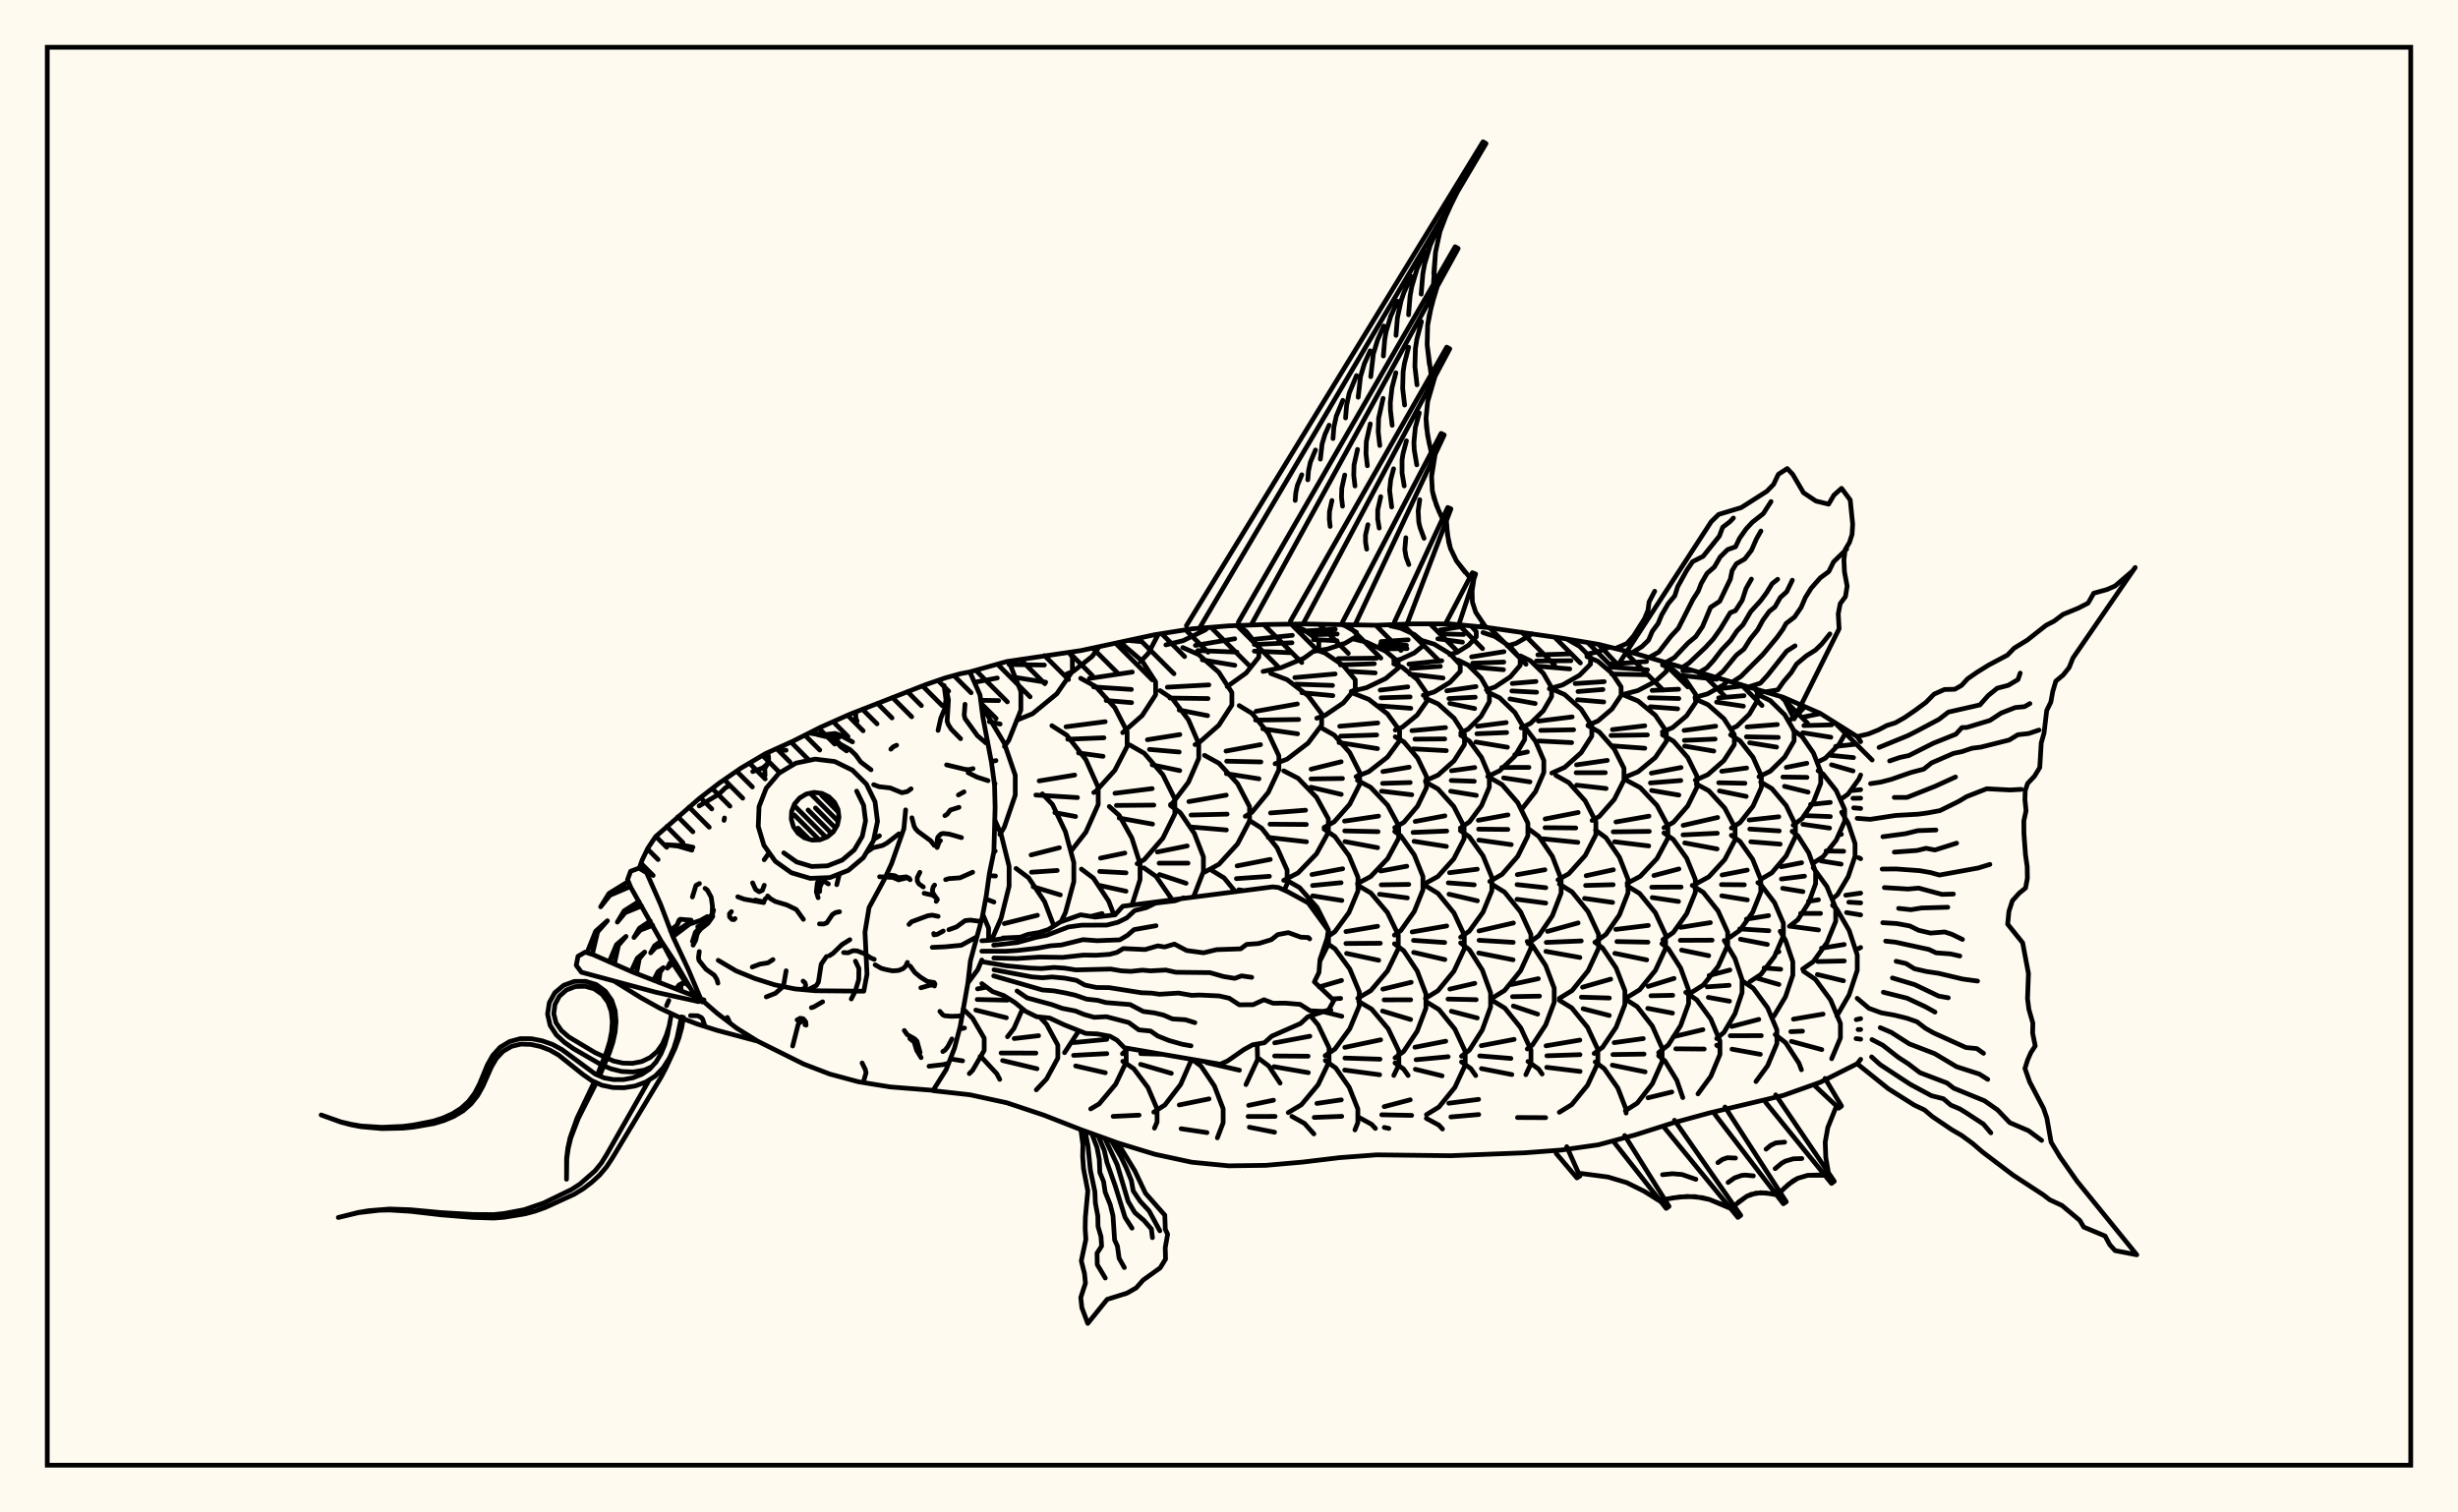 <svg xmlns="http://www.w3.org/2000/svg" width="520" height="320"><rect x="0" y="0" width="520" height="320" fill="floralwhite"/><rect x="10" y="10" width="500" height="300" stroke="black" stroke-width="1" fill="none"/><path stroke="black" stroke-width="1" fill="none" stroke-linecap="round" stroke-linejoin="round" d="
M 205.18 142.16 213.02 139.96 228.66 137.65 244.3 134.29 252.12 133.05 259.94 132.42 267.76 132.13 275.58 132.02 291.23 132.29 299.05 131.99 306.87 132.01 314.69 132.77 330.33 135.01 338.15 136.32 345.97 138.27 377.25 147.52 385.07 150.93 392.89 155.84 393.63 156.92 
M 393.63 224.12 392.89 225.06 385.07 228.99 377.25 231.77 361.61 235.48 353.79 237.62 345.97 240.11 338.15 242.21 330.33 243.32 322.51 243.91 306.87 244.52 291.23 244.34 283.4 244.93 275.58 245.87 267.76 246.56 259.94 246.66 252.12 245.9 244.3 244.21 236.48 241.82 228.66 239 220.84 235.94 213.02 233.33 205.2 231.63 197.41 230.76 
M 204.76 207.97 206.84 205.18 207.71 203.12 
M 209.14 198.95 209.14 196.36 207.91 193.45 
M 207.57 218.55 205.76 215.44 203.74 213.46 
M 202.99 217.73 204.04 217.5 
M 209.76 198.91 211.79 194.27 213.48 187.49 213.48 183.3 211.79 176.52 210.48 173.52 
M 210.26 180.16 210.54 180.07 
M 209.25 185.27 210.6 185.34 
M 208.52 190.18 210.27 190.85 
M 213.14 219.35 214.51 217.58 216.33 213.45 
M 206.8 209.22 208.71 208.85 
M 206.73 211.47 213.1 211.61 
M 206.44 213.71 212.9 215.33 
M 211.53 176.56 212.45 175.03 214.78 168.23 214.78 164.02 212.45 157.23 208.84 151.22 207.75 150.32 
M 209.71 161.12 210.7 160.92 
M 210.36 165.82 210.5 165.8 
M 222.96 195.93 220.99 190.77 217.6 185.71 214.95 183.74 
M 212.46 195.41 219.47 193.65 
M 212.15 198.46 215.85 198.29 
M 223.79 222.28 223.79 221.13 221.4 216.71 219.95 215.17 
M 214.56 219.73 219.72 219.13 
M 212.49 157.93 213.41 156.64 215.97 150.24 215.97 146.29 213.41 139.9 
M 206.14 144.36 210.98 143.45 
M 207.47 148.16 211.26 148.23 
M 209.29 152.68 211.58 153.2 
M 224.48 195 225.4 193.07 227.17 186.54 227.17 182.5 225.4 175.98 222.66 170.21 220.52 167.96 
M 218.13 180.89 224.12 179.36 
M 218.22 184.54 223.66 184.17 
M 218.57 187.61 224.32 189.34 
M 225.21 222.72 228.25 218.06 
M 215.06 152.4 218.44 151.01 223.57 146.79 226.87 142.02 226.87 139.07 226.14 138 
M 213.48 140.59 220.94 140.71 
M 215.06 143.37 221.22 144.34 
M 226.54 180.13 229.72 176.06 232.33 170.2 232.33 166.58 229.72 160.72 225.69 155.56 222.53 153.54 
M 219.84 165.22 227.36 163.98 
M 219.14 168.21 227.94 168.75 
M 223.16 171.94 227.54 172.75 
M 235.66 193.58 234.54 190.64 231.31 185.78 228.78 183.88 
M 230.76 193.89 233.15 193.29 
M 237.55 226.19 238.26 224.71 238.23 221.75 
M 227.17 220.58 234.14 219.9 
M 227.12 223.29 234.16 222.92 
M 225.69 142.58 227.04 142.05 231.06 138.87 232.54 136.82 
M 231.39 167.68 231.79 167.46 235.84 162.99 238.45 157.92 238.45 154.79 235.84 149.72 231.79 145.25 228.62 143.51 
M 225.52 153.77 233.81 152.69 
M 225.89 156.41 233.54 156.1 
M 228.17 159.31 233.36 160.02 
M 239.46 191.49 241.18 186.1 241.18 182.74 239.45 177.31 236.77 172.51 234.68 170.64 
M 232.81 181.56 237.97 180.48 
M 232.65 184.37 238.21 184.67 
M 232.72 187.36 238.21 188.56 
M 237.46 222.95 238.71 221.83 
M 240.41 226.84 239.86 226.11 237.53 224.55 
M 237.51 155.01 241.63 151.39 244.48 146.99 244.48 144.27 241.63 139.86 236.96 135.87 
M 230.47 143.54 239.54 142.19 
M 231.37 145.34 239.34 145.87 
M 234.01 148.21 239.39 148.66 
M 240.56 182.74 242.09 181.86 246.01 177.34 248.54 172.21 248.54 169.04 246.01 163.92 242.09 159.39 239.02 157.62 
M 235.87 167.84 243.75 166.85 
M 236.18 170.41 244.1 170.34 
M 236.77 173.08 243.83 174.36 
M 248.01 190.39 244.56 185.41 242 183.62 
M 250.12 228.65 251.93 224.52 251.93 224.09 
M 241.33 222.92 245.92 223.06 
M 241.3 225.19 247.8 227.09 
M 241.28 139.97 242.94 138.22 245.06 134.17 
M 238.69 135.5 241.14 135.73 
M 247.63 170.22 248.05 169.94 251.42 165.5 253.6 160.46 253.6 157.34 251.42 152.3 248.05 147.86 245.42 146.12 
M 242.74 156.51 249.6 155.42 
M 243.17 158.56 249.46 159.11 
M 243.75 161.83 249.58 163.04 
M 252.34 189.83 252.67 189.34 254.59 184.37 254.59 181.3 252.67 176.33 249.69 171.94 247.63 170.43 
M 244.84 180.26 251.16 178.98 
M 245.22 182.63 251.33 182.62 
M 245.3 185.03 250.92 186.88 
M 256.59 229.29 254.08 225.56 252.16 224.13 
M 246.65 136.44 250.29 135.55 254.96 133.29 255.56 132.77 
M 252.82 157.54 253.57 157.21 257.85 153.44 260.61 149.17 260.61 146.52 257.85 142.25 253.57 138.48 250.22 137.01 
M 246.96 145.39 255.74 144.91 
M 247.5 147.69 255.56 147.8 
M 249.47 150.23 255.47 151.41 
M 254.82 184.53 257.88 182.85 261.81 178.55 264.35 173.68 264.35 170.66 261.81 165.79 257.88 161.49 254.82 159.81 
M 251.51 169.6 259.42 168.23 
M 251.98 172.44 259.6 172.25 
M 252.14 174.99 259.44 175.6 
M 261.35 188.66 258.96 185.74 256.25 184.09 
M 263.59 229.47 266.05 224.17 265.96 220.89 
M 255.29 224.84 262.21 226.43 
M 259.62 145.26 263.63 142.39 266.31 139.03 266.31 136.94 263.63 133.58 261.91 132.35 
M 252.89 136.55 261.21 135.15 
M 253.39 137.64 261.68 137.97 
M 254.35 139.61 261.23 140.76 
M 263.44 172.71 264.86 171.85 268.32 167.64 270.55 162.87 270.55 159.91 268.32 155.14 264.86 150.93 262.16 149.29 
M 259.37 158.91 266.67 157.55 
M 259.51 161.05 266.75 161.21 
M 259.45 163.69 266.34 164.78 
M 271.7 188.34 272.29 187.01 272.29 184.09 270.18 179.38 266.89 175.21 264.33 173.59 
M 261.72 183.2 268.73 181.83 
M 261.56 185.9 268.55 185.41 
M 262.07 188.26 263.14 188.43 
M 270.81 229.16 268.4 225.53 266.18 223.86 
M 267.21 142.06 271 141.27 275.87 139.25 279 136.97 279 135.55 275.87 133.27 272.95 132.05 
M 265.35 135.26 273.4 134.42 
M 265.35 136.36 273.32 135.99 
M 265.35 137.77 272.97 138.09 
M 269.75 161.59 272.29 160.62 276.73 157.23 279.6 153.4 279.6 151.02 276.73 147.19 272.29 143.8 268.83 142.48 
M 265.72 150.49 274.46 148.94 
M 265.62 152.36 274.73 152.23 
M 267.16 154.2 274.51 155.26 
M 271.57 186.26 274.61 184.69 278.51 180.65 281.02 176.09 281.02 173.26 278.51 168.69 274.61 164.66 271.57 163.09 
M 268.79 172 276.2 171.42 
M 268.68 174.38 276.36 174.44 
M 268.3 177.18 276.39 178.1 
M 279.21 203.4 281.05 199.75 281.05 196.79 278.64 192.01 274.91 187.78 271.99 186.13 
M 279.37 228.41 281.16 224.67 281.16 221.68 278.86 216.86 277.26 214.95 
M 269.67 220.64 277.11 219.24 
M 269.66 223.42 276.73 223.47 
M 269.5 225.68 276.78 226.95 
M 277.9 137.82 280.82 137.33 284.57 136.09 286.98 134.68 286.98 133.8 284.57 132.4 283.95 132.19 
M 275.95 133.51 282.48 133.14 
M 277.85 134.29 282.89 134.14 
M 277.88 135.32 282.85 135.57 
M 278.57 151.96 280.28 151.38 284.19 148.72 286.71 145.7 286.71 143.83 284.19 140.81 280.28 138.15 278.8 137.64 
M 273.92 143.36 282.45 142.59 
M 274.15 144.75 281.9 145.02 
M 275.42 146.56 281.97 147.18 
M 280.12 175.07 282.26 173.87 285.53 170.17 287.64 165.99 287.64 163.4 285.53 159.22 282.26 155.53 279.71 154.09 
M 277.37 162.74 283.73 161.17 
M 277.35 164.8 284.01 164.71 
M 277.33 166.56 283.75 168.07 
M 280.81 198.22 282.4 197.13 285.38 193.07 287.29 188.48 287.29 185.63 285.38 181.04 282.4 176.98 280.12 175.42 
M 277.55 185.03 284.05 183.81 
M 277.68 187.35 283.71 186.76 
M 277.7 189.54 283.88 190.52 
M 280.34 223.36 282.43 221.93 285.55 217.66 287.56 212.83 287.56 209.84 285.55 205.01 282.43 200.75 280.47 199.4 
M 279.09 208.81 283.81 207.44 
M 281.83 211.35 283.62 211.24 
M 279.99 214.06 283.87 215.02 
M 283.99 227.98 282.59 225.97 280.37 224.38 
M 285.86 146.27 289.06 145.51 293.15 143.56 295.79 141.36 295.79 140 293.15 137.79 289.06 135.85 286.12 135.15 
M 283.1 139.34 291.26 139.25 
M 283.57 140.68 290.74 140.42 
M 285.62 142.05 290.92 142.37 
M 286.89 164.31 289.57 163.27 293.53 160.18 296.09 156.69 296.09 154.53 293.53 151.04 289.57 147.96 286.47 146.75 
M 283.42 153.66 291.47 152.96 
M 283.63 155.75 291.24 155.5 
M 283.28 157.11 291.41 158.39 
M 287.17 186.94 289.97 185.46 293.57 181.66 295.89 177.35 295.89 174.69 293.57 170.38 289.97 166.58 287.17 165.09 
M 284.44 173.73 291.63 172.67 
M 284.48 175.8 291.53 175.96 
M 284.53 178.06 291.44 179.35 
M 287.24 211.22 290 209.59 293.53 205.43 295.81 200.72 295.81 197.8 293.53 193.09 290 188.93 287.24 187.31 
M 284.74 197.1 291.43 195.98 
M 284.73 199.62 292 199.57 
M 284.87 201.72 291.67 203.17 
M 294.86 227.54 295.93 225.3 295.93 222.38 293.68 217.67 290.18 213.51 287.45 211.89 
M 284.5 221.6 292.08 220 
M 284.52 223.86 291.94 224.1 
M 284.47 226.4 291.87 227.39 
M 294.85 139.82 296.33 139.47 299.19 138.15 301.03 136.65 301.03 135.73 299.19 134.23 296.33 132.91 294.1 132.39 
M 292.17 135.75 297.9 135.37 
M 292.01 136.31 297.54 136.53 
M 292.01 137.29 297.66 137.23 
M 295.17 154.46 296.67 153.85 299.8 151.3 301.82 148.41 301.82 146.63 299.8 143.74 296.67 141.19 294.85 140.45 
M 291.99 146.01 297.82 145.32 
M 292.19 147.64 298.31 147.45 
M 291.75 149.34 298.46 149.86 
M 295.06 175.11 297 173.97 299.9 170.54 301.77 166.67 301.77 164.27 299.9 160.39 297 156.96 295.17 155.89 
M 292.55 163.25 298.12 162.32 
M 292.49 165.74 298.33 165.57 
M 292.27 167.39 298.67 168.15 
M 295 197.85 296.36 196.87 299.2 192.84 301.03 188.27 301.03 185.45 299.2 180.88 296.36 176.85 295.06 175.92 
M 292.09 184.29 297.61 183.27 
M 292.21 187.21 298.03 187.12 
M 291.85 189.2 297.73 189.98 
M 295.12 223.82 296.96 222.45 299.82 218.16 301.66 213.3 301.66 210.3 299.82 205.44 296.96 201.15 295 199.68 
M 292.55 209.28 298.54 207.83 
M 292.82 211.55 298.43 211.53 
M 292.48 213.91 298.42 215.7 
M 297.9 227.55 296.93 226.17 295.12 224.9 
M 301.1 147.1 303.41 146.4 306.76 144.36 308.92 142.06 308.92 140.63 306.76 138.33 303.41 136.29 300.79 135.5 
M 298.06 140.51 305.02 139.8 
M 298.57 141.42 304.71 140.98 
M 298.26 142.64 305.28 143.45 
M 301.57 165.18 304.23 163.99 307.62 160.96 309.81 157.52 309.81 155.39 307.62 151.96 304.23 148.92 301.57 147.74 
M 298.7 154.59 305.81 153.94 
M 299.34 156.39 305.64 156.34 
M 298.98 158.44 305.97 158.82 
M 301.58 186.89 304.2 185.44 307.56 181.71 309.73 177.48 309.73 174.87 307.56 170.64 304.2 166.92 301.58 165.46 
M 299.39 173.8 305.67 172.61 
M 298.94 176.12 306.06 175.83 
M 299.15 178 305.99 179.08 
M 301.55 211.24 304.2 209.62 307.59 205.47 309.78 200.77 309.78 197.86 307.59 193.15 304.2 189 301.55 187.38 
M 298.75 197.18 306.06 195.91 
M 299.03 198.96 305.63 199.41 
M 299.06 201.5 305.67 203.02 
M 308.92 227.61 309.97 225.36 309.97 222.44 307.79 217.74 304.41 213.59 301.77 211.97 
M 299.33 221.57 305.86 220.29 
M 299.58 224.21 306.36 223.58 
M 299.42 226.23 305.08 227.62 
M 306.7 138.5 308.28 138.01 310.73 136.47 312.31 134.72 312.31 133.64 311.23 132.44 
M 304.68 133.29 309.34 132.55 
M 304.86 134.11 309.64 134.24 
M 304.18 135.15 309.39 135.87 
M 309.03 155.05 310.6 154.26 313.33 151.54 315.09 148.45 315.09 146.54 313.33 143.45 310.6 140.72 308.46 139.66 
M 306.07 146.16 312.25 145.26 
M 306.52 147.8 312.09 147.51 
M 306.71 148.82 311.97 149.91 
M 308.95 175.18 310.87 173.89 313.42 170.45 315.07 166.55 315.07 164.14 313.42 160.25 310.87 156.81 309.03 155.57 
M 307.07 163.07 311.99 162.39 
M 307.01 165.13 311.89 165.3 
M 306.9 167.4 312.32 168.28 
M 309 198.29 310.84 197.01 313.74 192.99 315.61 188.44 315.61 185.62 313.74 181.07 310.84 177.04 308.95 175.73 
M 306.66 184.64 312.52 183.9 
M 306.4 186.79 311.88 187.21 
M 306.54 189.19 312.55 190.59 
M 309.19 223.48 310.87 222.16 313.59 217.89 315.34 213.05 315.34 210.06 313.59 205.23 310.87 200.96 309 199.49 
M 306.73 209.27 312 208.05 
M 306.33 211.38 312.29 211.51 
M 307.04 213.96 312.52 215.38 
M 312.19 227.56 311.14 226.07 309.19 224.68 
M 314.46 145.96 316.26 145.36 319.51 143.21 321.6 140.77 321.6 139.26 319.51 136.83 316.26 134.67 313.73 133.83 
M 311.32 138.98 318.17 137.88 
M 311.55 140.32 318.13 140.08 
M 311.61 141.13 318.07 141.69 
M 314.74 164.29 317.26 163.07 320.48 159.97 322.56 156.45 322.56 154.27 320.48 150.75 317.26 147.64 314.74 146.43 
M 312.56 153.66 318.64 152.88 
M 312.44 155.25 318.74 154.99 
M 312.24 156.99 318.9 158.1 
M 315.17 186.49 317.77 184.99 321.09 181.17 323.23 176.84 323.23 174.16 321.09 169.83 317.77 166.01 315.17 164.52 
M 312.75 173.55 319.01 172.41 
M 312.81 175.43 318.99 175.49 
M 312.85 177.74 319.71 178.7 
M 315.65 211.2 318.3 209.56 321.69 205.37 323.87 200.62 323.87 197.69 321.69 192.94 318.3 188.75 315.65 187.11 
M 312.89 196.96 320.17 195.28 
M 312.91 198.94 320.13 199.38 
M 312.82 201.63 320.1 203.07 
M 322.8 227.38 323.88 225.05 323.88 222.14 321.71 217.45 318.36 213.3 315.73 211.68 
M 313.38 221.24 320.32 219.91 
M 313.04 223.4 319.64 223.94 
M 313.41 226.09 319.84 227.35 
M 318.89 136.65 320.7 136.13 323.62 134.45 324.01 134.06 
M 321.81 154.01 323.78 153.05 326.5 150.38 328.25 147.36 328.25 145.49 326.5 142.47 323.78 139.81 321.66 138.77 
M 319.92 144.61 324.94 144.18 
M 319.84 146.19 325.07 146.46 
M 319.44 147.87 324.78 148.85 
M 321.94 171.2 324.84 167.5 326.6 163.42 326.6 160.9 324.84 156.82 322.54 153.8 
M 320.45 159.67 323.13 159.09 
M 317.71 162.38 323.45 162.36 
M 318.1 164.58 323.67 165.43 
M 323.28 199.63 325.53 197.98 328.41 193.75 330.26 188.95 330.26 185.98 328.41 181.19 325.53 176.96 323.28 175.3 
M 320.99 185.05 326.83 184.02 
M 320.94 187.16 327.02 187.82 
M 320.92 190.27 327.01 191.07 
M 323.1 221.94 324.2 221.1 326.99 216.86 328.8 212.06 328.8 209.08 326.99 204.28 324.2 200.03 323.09 199.19 
M 319.74 208.3 325.44 207.07 
M 319.98 210.87 325.68 210.76 
M 320.16 212.85 325.29 214.57 
M 326.24 227.24 325.47 226.15 323.25 224.58 
M 327.77 145.72 330.58 144.91 334.17 142.86 336.48 140.52 336.48 139.08 334.17 136.75 331.48 135.21 
M 325.34 138.55 332.38 138.34 
M 325.04 139.85 332.34 139.79 
M 325.31 140.95 332.09 141.53 
M 328.3 163.56 331.02 162.35 334.5 159.25 336.75 155.74 336.75 153.57 334.5 150.06 331.02 146.96 328.3 145.75 
M 325.45 152.57 332.6 151.68 
M 325.95 154.53 332.91 154.4 
M 325.52 156.77 332.49 157.12 
M 329.6 186.15 331.88 184.87 335.37 180.99 337.62 176.59 337.62 173.86 335.37 169.46 331.88 165.58 329.16 164.06 
M 326.88 173.27 333.87 171.9 
M 326.86 175.12 333.36 175.18 
M 326.41 177.47 333.8 178.22 
M 329.9 211.23 332.57 209.59 335.98 205.38 338.19 200.62 338.19 197.67 335.98 192.9 332.57 188.7 329.9 187.05 
M 327.39 197.06 333.86 195.27 
M 327.12 199.39 334.52 199.08 
M 327.04 201.29 334.23 202.58 
M 337.34 226.41 338.03 224.93 338.03 222.04 335.86 217.37 332.5 213.24 329.88 211.63 
M 327.07 221.27 334.22 220.06 
M 327.25 223.38 334.25 223.14 
M 327.21 225.82 334.28 226.69 
M 335.65 138.4 337.91 137.95 340.49 136.91 
M 332.6 135.62 334 135.63 
M 335.94 153.44 338.05 152.54 341.03 150 342.95 147.12 342.95 145.33 341.03 142.45 338.05 139.91 335.72 138.92 
M 333.24 144.63 339.38 144.22 
M 333.83 146.31 339.11 145.88 
M 333.74 148.05 339.28 148.52 
M 336.81 173.59 338.34 172.73 341.51 169.13 343.56 165.06 343.56 162.55 341.51 158.48 338.34 154.88 335.94 153.53 
M 333.52 161.82 340.03 160.88 
M 333.44 163.49 339.6 163.48 
M 333.54 166.12 339.78 166.83 
M 337.54 199.3 339.75 197.69 342.59 193.58 344.41 188.91 344.41 186.02 342.59 181.36 339.75 177.24 337.54 175.63 
M 335.56 185.28 341.31 184.02 
M 335.44 187.34 341.27 187.18 
M 335.21 190.08 341.15 190.93 
M 337.25 222.89 339.02 221.59 341.89 217.35 343.75 212.55 343.75 209.59 341.89 204.79 339.02 200.55 337.4 199.36 
M 334.79 208.87 340.75 207.16 
M 334.55 210.98 340.46 211.16 
M 334.91 213.42 340.45 214.85 
M 339.38 226.09 337.47 224.68 
M 343.58 146.87 346.47 146.12 350.17 144.2 352.55 142.03 352.55 140.69 351.84 140.04 
M 340.78 140.5 348.34 139.96 
M 340.7 141.14 348.53 141.72 
M 340.96 142.61 348.42 142.76 
M 343.7 164.47 346.54 163.29 350.18 160.28 352.52 156.86 352.52 154.74 350.18 151.32 346.54 148.31 343.7 147.13 
M 341.11 154.37 347.96 153.56 
M 340.82 155.61 348.51 155.49 
M 341.01 157.8 347.96 158.31 
M 344.22 186.89 346.99 185.42 350.55 181.64 352.84 177.35 352.84 174.7 350.55 170.42 346.99 166.64 344.22 165.16 
M 341.86 173.91 348.84 172.68 
M 341.29 176 348.91 175.9 
M 341.58 178.1 348.8 178.98 
M 344.24 211.02 346.86 209.42 350.21 205.31 352.36 200.66 352.36 197.78 350.21 193.13 346.86 189.03 344.24 187.43 
M 341.83 196.64 348.71 195.8 
M 342.06 199.21 348.63 199.34 
M 341.62 201.7 348.37 203.09 
M 351.63 223.56 351.63 221.75 349.56 217.1 346.36 212.99 343.85 211.39 
M 341.48 220.6 347.64 219.74 
M 341.22 223.12 347.8 223.02 
M 341.09 225.36 342.11 225.57 
M 351.79 140.55 352.8 140.33 
M 351.68 154.86 353.84 153.95 356.8 151.46 358.71 148.65 358.71 146.91 356.8 144.1 353.84 141.61 351.7 140.71 
M 349.52 146.08 355.12 145.82 
M 348.95 147.63 355.16 147.79 
M 349.12 149.53 354.92 149.97 
M 352.02 175.13 354.04 173.96 357.05 170.51 358.98 166.6 358.98 164.18 357.05 160.27 354.04 156.82 351.7 155.47 
M 349.35 163.58 355.63 162.39 
M 349.15 165.65 355.58 165.14 
M 349.4 167.24 355.17 168.22 
M 351.78 198.83 353.99 197.29 356.82 193.33 358.65 188.84 358.65 186.06 356.82 181.58 353.99 177.61 352.02 176.23 
M 349.89 185.24 355.18 183.85 
M 349.43 187.71 355.64 187.68 
M 349.54 189.9 355.1 190.73 
M 350.89 222.71 352.92 221.11 355.54 217 357.23 212.35 357.23 209.47 355.54 204.81 352.92 200.7 351.59 199.66 
M 348.69 208.7 354.15 207.01 
M 349.27 210.68 353.87 210.58 
M 348.59 213.35 353.82 214.35 
M 351.24 223.65 350.89 223.36 
M 358.58 147.55 361.23 146.81 364.64 144.91 365.51 144.06 
M 356.01 141.93 357.92 141.88 
M 355.78 142.93 363.18 143.72 
M 358.65 165.07 361.3 163.9 364.7 160.91 366.9 157.53 366.9 155.44 364.7 152.06 361.3 149.07 358.65 147.9 
M 356.28 154.54 362.96 153.64 
M 356.34 156.65 362.84 156.37 
M 356.4 157.86 362.56 158.91 
M 358.86 186.96 361.5 185.53 364.88 181.86 367.06 177.7 367.06 175.13 364.88 170.97 361.5 167.3 358.86 165.87 
M 356.08 174.63 363.37 172.96 
M 356.05 176.64 363.3 176.29 
M 356.41 178.34 363.26 179.62 
M 357.89 209.95 360.34 208.41 363.48 204.46 365.5 199.99 365.5 197.22 363.48 192.75 360.34 188.8 358 187.33 
M 355.55 196.21 361.83 195.21 
M 355.48 198.95 362.2 198.92 
M 355.75 201.02 361.49 202.2 
M 363.86 221.27 363.86 220.24 361.93 215.61 358.94 211.53 356.63 209.96 
M 354 219.35 360.26 217.85 
M 354.52 221.9 359.79 221.95 
M 366.11 154.29 367.44 153.65 370.07 151.12 371.76 148.26 371.76 146.49 371.3 145.7 
M 363.36 145.77 368.75 145.11 
M 363.59 147.65 368.95 147.19 
M 363.15 148.55 368.82 149.41 
M 366.28 175.2 368.11 174.04 370.86 170.56 372.63 166.61 372.63 164.17 370.86 160.22 368.11 156.74 366.11 155.47 
M 364.23 163.19 369.51 162.49 
M 363.6 165.61 369.15 165.72 
M 363.76 167.34 369.42 168.5 
M 366.01 198.29 368.1 196.81 370.78 193.03 372.5 188.75 372.5 186.09 370.78 181.81 368.1 178.02 366.28 176.74 
M 364.31 185.13 369.64 184.09 
M 364.18 187.16 369.02 187.2 
M 364.25 189.53 369.66 190.4 
M 363.17 219.73 364.71 218.43 367.04 214.49 368.54 210.03 368.54 207.27 367.04 202.81 364.77 198.98 
M 361.58 206.4 365.96 205.23 
M 361.15 208.79 365.8 208.47 
M 361.4 211.02 365.88 211.83 
M 363.41 221.33 363.17 221.14 
M 371.99 146.64 373.18 146.28 
M 372.12 164.34 374.51 163.17 377.57 160.16 379.55 156.75 379.55 154.64 377.57 151.23 374.51 148.23 372.12 147.05 
M 369.6 153.8 376 153.29 
M 369.46 155.89 376.2 156.02 
M 370.14 157.15 375.84 158.07 
M 372.47 186.06 374.84 184.66 377.87 181.08 379.83 177.01 379.83 174.5 377.87 170.44 374.84 166.85 372.47 165.45 
M 370.04 173.5 376.31 172.81 
M 370.17 175.41 376.4 175.8 
M 370.4 178.1 376.6 178.6 
M 370.22 207.69 372.5 206.19 375.41 202.36 377.28 198.01 377.28 195.33 375.41 190.98 372.5 187.15 371.88 186.74 
M 369.45 194.47 374.15 193.72 
M 368.04 196.54 374.21 196.92 
M 368.2 198.72 373.89 199.82 
M 375.91 219.35 375.91 217.9 373.95 213.23 370.92 209.1 368.55 207.49 
M 366.36 217.18 372.08 215.68 
M 366.05 219.14 372.61 219.12 
M 378.46 152.41 379.68 151.77 381.84 149.52 
M 379.35 174.58 381.22 173.21 383.63 169.71 385.18 165.74 385.18 163.28 383.63 159.31 381.22 155.81 379.35 154.44 
M 377.9 162.36 382.24 161.49 
M 377.18 164.4 382.27 164.47 
M 377.52 166.37 382.51 167.6 
M 378.57 195.98 380.35 194.59 382.63 191.01 384.1 186.96 384.1 184.46 382.63 180.41 380.35 176.83 379.13 175.88 
M 376.81 183.39 381.14 182.53 
M 376.87 185.98 381.75 185.37 
M 377.13 187.94 381.42 188.65 
M 375.06 215.15 375.31 214.94 377.72 210.9 379.28 206.32 379.28 203.49 377.72 198.91 376.61 197.04 
M 375.69 201.59 376.34 201.36 
M 373.21 204.8 376.71 205.07 
M 371.61 206.93 376.34 208.29 
M 376.1 219.32 375.55 218.9 
M 384.62 161.18 386.15 160.42 389.06 157.5 390.77 154.5 
M 381.6 151.69 385.14 150.97 
M 381.62 153.51 387.51 153.36 
M 381.38 155.03 387.32 155.98 
M 383.58 182.61 385.67 181.28 388.46 177.75 390.25 173.75 390.25 171.27 388.46 167.27 385.67 163.74 384.62 163.07 
M 383.03 170.2 387.2 169.77 
M 381.64 172.55 387.21 172.77 
M 381.41 174.4 387.05 175.21 
M 381.36 205.03 383.61 203.47 386.49 199.46 388.35 194.93 388.35 192.12 386.49 187.58 383.58 183.56 
M 382.59 190.7 384.7 190.37 
M 380.93 193.26 385.14 193.26 
M 378.82 195.98 384.71 196.76 
M 389.1 215.94 387.27 211.57 384.05 207.2 381.53 205.49 
M 379.41 215.63 385.68 214.56 
M 378.85 218.28 381.33 218.17 
M 389.55 169.01 390.94 168.04 393.28 164.8 393.63 163.97 
M 388.33 157.92 392.29 157.49 
M 387.3 159.81 392.12 160.29 
M 387.46 161.81 392.02 163.12 
M 387.68 190.16 388.73 189.28 390.99 185.47 392.44 181.15 392.44 178.48 390.99 174.17 389.61 171.85 
M 389.04 176.65 389.56 176.52 
M 386.32 180.05 390.04 180.11 
M 385.24 182.15 389.5 182.83 
M 388.6 214.95 391.19 210.48 392.91 205.27 392.91 202.05 391.19 196.85 388.53 192.26 387.68 191.53 
M 385.34 200.62 390.15 199.83 
M 384.57 203.44 390.16 203.32 
M 384.47 206.18 389.99 207.51 
M 391.96 167.25 393.63 167.07 
M 392 168.9 393.63 168.88 
M 392.16 170.92 393.63 171.05 
M 393.19 200.7 393.63 200.47 
M 390.48 189.41 393.63 188.96 
M 391.12 190.88 393.63 191.03 
M 390.64 193.08 393.63 193.57 
M 205.06 227.15 205.76 226.46 208.21 222.25 208.21 219.65 207.57 218.55 
M 201.05 224.03 203.64 224.45 
M 211.5 228.37 210.87 227.17 207.72 223.76 207.33 223.55 
M 219.23 230.58 221.4 228.29 223.79 223.87 223.79 222.28 
M 211.78 222.79 219.15 222.81 
M 212.1 224.38 219.38 226.12 
M 230.74 234.62 232.54 233.55 236.02 229.4 237.55 226.19 
M 227.56 225.53 233.83 226.97 
M 244.23 238.69 244.78 237.41 244.78 234.61 242.85 230.09 240.41 226.84 
M 235.49 236.2 240.97 235.94 
M 244.09 235.3 246.44 233.78 249.78 229.43 250.12 228.65 
M 238.69 135.5 238.69 135.5 
M 257.54 240.74 258.76 237.55 258.76 234.59 256.92 229.79 256.59 229.29 
M 249.48 233.78 255.78 232.5 
M 249.87 238.81 255.34 239.63 
M 264.16 233.87 269.41 232.78 
M 264.05 236.22 269.75 236.21 
M 264.31 238.49 269.64 239.55 
M 272.53 235.4 275.31 233.74 278.86 229.49 279.37 228.41 
M 277.96 239.91 275.97 237.69 273.3 236.2 
M 286.64 239.06 287.26 237.5 287.26 234.65 285.43 230.04 283.99 227.98 
M 278.59 233.46 283.76 232.7 
M 278.03 236.42 283.85 236.19 
M 290.97 238.75 290.17 237.88 287.52 236.43 
M 292.83 234.14 298.34 232.69 
M 292.31 235.86 298.64 235.99 
M 292.85 238.54 293.82 238.75 
M 301.77 235.84 304.41 234.22 307.79 230.06 308.92 227.61 
M 305.16 238.87 304.39 238.04 301.75 236.62 
M 311.23 132.44 311.23 132.44 
M 306.5 233.42 312.8 232.6 
M 306.94 236.32 312.83 235.81 
M 324.01 134.06 324.01 134.06 
M 321.03 236.44 326.99 236.47 
M 329.88 235.33 332.5 233.72 335.86 229.6 337.34 226.41 
M 344.01 235.5 344.01 234.73 342.27 230.22 339.38 226.09 
M 343.85 235 346.36 233.4 349.56 229.29 351.63 224.63 351.63 223.56 
M 342.11 225.57 348.03 226.78 
M 356 232.23 354.74 228.57 352.23 224.47 351.24 223.65 
M 348.64 232.27 353.68 231.04 
M 359.21 231.44 361.93 227.73 363.86 223.1 363.86 221.27 
M 359.79 221.95 360.53 221.95 
M 371.3 145.7 371.3 145.7 
M 371.48 228.83 373.95 225.47 375.91 220.8 375.91 219.35 
M 366.41 221.98 372.41 223.07 
M 381.1 226.34 380.58 224.95 377.75 220.6 376.1 219.32 
M 390.77 154.5 390.77 154.5 
M 387.5 224 389.35 219.6 389.35 216.53 389.1 215.94 
M 378.98 220.33 385.41 222.07 
M 393.63 181.69 393.19 181.46 
M 392.7 215.73 393.63 215.52 
M 393.09 217.83 393.63 217.82 
M 392.66 219.74 393.63 219.87 
M 250.99 132.37 313.74 30 314.37 30.37 253.74 132.92 
M 261.98 131.65 307.84 52.21 308.48 52.57 264.67 132.25 
M 273 131.4 306.06 73.45 306.7 73.8 275.67 132.02 
M 284.01 131.62 304.87 91.7 305.53 92.03 286.65 132.23 
M 295.01 131.58 306.27 107.37 306.95 107.66 297.66 132.04 
M 306.04 131.53 311.49 121.17 312.17 121.45 308.61 132.18 
M 313.47 132.25 314.69 132.77 
M 308.26 40.71 306.23 44.8 304.63 48.99 303.69 53.36 303.25 60.16 
M 304.06 60.61 302.83 64.68 302.03 68.79 301.92 72.94 302.75 79.24 
M 303.57 79.69 302.03 84.96 301.68 88.51 302.01 92.09 302.78 95.69 
M 303.61 96.11 302.86 100.81 303.02 103.87 303.87 106.86 305.15 109.79 
M 306 110.15 306.23 113.19 306.86 116.06 308.12 118.67 310.95 122.2 
M 311.8 122.57 311.43 125.02 311.49 127.37 312.2 129.55 314.26 132.59 
M 307.22 42.75 305.36 46.87 304.63 48.99 303.69 53.36 303.32 57.87 
M 304.33 47.99 302.57 51.88 301.37 55.91 301 57.98 300.66 62.23 
M 301.43 53.24 299.79 56.88 298.66 60.66 298.31 62.61 297.99 66.6 
M 298.54 58.48 297.01 61.89 296.41 63.64 295.63 67.24 295.33 70.96 
M 295.65 63.73 294.22 66.89 293.24 70.17 292.94 71.86 292.66 75.32 
M 292.75 68.98 291.44 71.9 290.53 74.93 289.99 79.69 
M 289.86 74.22 288.65 76.91 287.82 79.69 287.33 84.05 
M 286.97 79.47 285.44 83.16 284.88 85.75 284.66 88.42 
M 284.08 84.71 282.7 88.04 282.19 90.37 282 92.78 
M 281.18 89.96 280.3 91.92 279.69 93.95 279.33 97.14 
M 278.29 95.21 277.21 97.81 276.82 99.63 276.67 101.51 
M 275.4 100.45 274.47 102.69 274.13 104.25 274 105.87 
M 303.41 62.65 302.35 66.73 302.03 68.79 301.92 72.94 302.4 77.14 
M 300.71 68.05 299.73 71.82 299.44 73.72 299.33 77.55 299.77 81.42 
M 298 73.46 297.11 76.91 296.84 78.65 296.74 82.16 297.15 85.7 
M 295.3 78.87 294.49 82 294.13 85.17 294.15 86.76 294.52 89.98 
M 292.6 84.28 291.65 88.51 291.57 91.37 291.9 94.26 
M 289.89 89.68 289.05 93.44 288.98 95.98 289.27 98.54 
M 287.19 95.09 286.45 98.37 286.39 100.58 286.65 102.82 
M 284.48 100.5 283.86 103.3 283.8 105.19 284.02 107.1 
M 281.78 105.9 281.26 108.23 281.22 109.8 281.4 111.38 
M 302.98 81.44 302.03 84.96 301.68 88.51 301.77 90.3 302.36 93.89 
M 300.26 87.36 299.42 90.46 299.12 93.6 299.19 95.18 299.72 98.35 
M 297.54 93.27 296.82 95.97 296.61 97.32 296.61 100.06 297.07 102.81 
M 294.82 99.18 294.21 101.47 293.98 103.77 294.42 107.27 
M 292.1 105.09 291.46 107.91 291.46 109.82 291.78 111.73 
M 289.39 111.01 288.88 113.21 288.88 114.69 289.13 116.19 
M 303.28 97.68 302.86 100.81 303.02 103.87 303.37 105.37 304.48 108.33 
M 300.35 105.73 300.02 108.12 300.15 110.47 300.42 111.62 301.26 113.89 
M 297.41 113.77 297.19 116.26 297.46 117.87 298.05 119.45 
M 306.09 111.68 306.47 114.66 306.86 116.06 308.12 118.67 309.93 121.06 
M 207.71 199.05 210.25 198.88 212.84 198.49 215.47 198.43 217.51 197.68 219.84 197.29 221.79 196.66 224.35 195.05 228.62 193.55 231.71 194.04 235.89 193.56 237.53 191.74 269.25 187.64 270.46 187.77 272.43 188.67 276.75 191.02 281.01 196.86 280.75 198.56 279.25 202.99 279.03 205.75 278.06 207.75 282.18 211.68 281.09 213.67 276.67 215.13 275.14 216.55 269.02 219.24 267.5 220.62 265.01 221.05 263.13 222.08 259.7 224.47 258.15 225.16 237.87 221.68 236.29 220.07 234.83 219.25 232.17 218.76 229.71 218.65 225.12 216.82 222.06 215.39 219.3 215.11 216.97 213.97 214.71 212.11 212.36 210.64 209.99 209.8 207.71 208.11 
M 210.22 199.98 215.21 199.42 219.24 198.31 221.41 197.89 226.04 196.12 228.89 195.74 234.12 195.73 236.49 195.13 238.36 194.21 240.05 192.65 242.51 192.03 244.45 191.08 248.58 190.59 250.4 189.95 
M 207.71 201.25 212.86 201.26 215.25 201.1 219.5 200.61 222.25 200.1 224.52 199.94 229.12 198.81 232.09 199.03 236.9 198.85 238.52 197.88 239.92 196.68 244.56 195.86 
M 210.25 202.69 215.15 202.8 219.92 202.49 224.79 202.56 229.24 202.07 231.86 202.11 234.75 201.91 236.3 201.5 237.63 200.69 242.25 200.9 244.94 200.12 246.37 200.36 248.46 199.75 251.05 201.11 254.63 201.59 257.39 200.92 262.47 200.75 263.73 199.81 266.26 199.63 268.96 198.81 270.31 197.74 272.55 197.32 275.21 198.29 276.77 198.35 277.07 198.65 
M 207.71 203.46 212.83 204.33 217.88 204.82 220.38 204.92 222.97 204.69 225.23 204.84 227.59 205.21 235 205.03 237.24 205.41 239.26 205.52 241.65 205.26 243.41 205.41 246.64 205.24 248.76 205.71 255.96 205.79 258.81 206.6 261.22 207 262.65 206.47 264.81 206.78 
M 210.29 205.18 218.31 206.69 220.54 206.87 222.56 206.7 225.2 206.95 227.73 207.42 229.49 208.41 231.98 208.93 234.66 208.96 241.46 210.04 243.64 210.12 245.27 210.36 249.32 210.11 252.12 210.59 253.76 210.52 257.93 210.72 260.04 211.2 262.17 212.59 265.1 212.57 267.4 211.52 269.32 212.26 271.91 212.24 275.04 212.5 277.18 213.86 279.87 213.99 281.55 213.7 
M 210.22 206.47 220.56 209.46 222.94 209.64 225.32 210.07 227.48 210.56 229.87 211.39 232.22 211.65 233.95 212.12 239.08 212.54 241.87 214 244.19 214.3 246.11 214.75 248.04 215.58 250.77 215.75 252.78 216.37 
M 215.16 209.67 217.3 211.13 222.49 212.54 224.74 213.35 227.5 213.89 229.29 214.62 231.49 215.24 234.08 215.11 238.8 216.35 240.92 217.9 243.41 218.14 244.92 219.19 247.31 220.15 250.13 220.95 251.96 221.27 
M 236.48 241.82 240.05 247.67 242.33 252.46 246.42 257.1 246.52 260.08 247.02 261.14 246.51 264 246.58 266.39 245.44 268.25 241.83 270.84 240.38 272.48 238.42 273.6 234.23 274.91 230.12 280 228.87 276.66 228.64 274.53 229.63 271.5 229.43 269.46 228.75 266.77 229.72 262.24 229.57 259.9 229.62 257.53 230.13 251.97 229.23 247.28 229.04 244.72 229.09 242.15 228.66 239 
M 235.1 241.32 237.09 244.68 238.25 247.07 239.34 249.75 239.74 251.97 241.22 254.17 243.1 256.2 245.37 260.41 
M 233.72 240.82 236.35 246.44 238.66 254.18 240.07 256.56 241.99 258.2 243.58 260.02 243.8 261.86 
M 232.33 240.32 233.61 243.39 234.18 245.94 235.92 250.86 238.01 257.56 239.48 259.85 
M 230.95 239.82 232.07 242.75 232.56 245.31 232.67 248.04 233.47 250.01 233.8 252.21 234.87 254.86 235.46 257.24 235.8 262.34 236.4 263.66 236.75 266.22 237.86 268.19 
M 229.56 239.32 230.17 242.45 230.67 247.55 231.62 252.09 231.73 254.52 232.25 257.31 232.29 259.47 232.92 261.64 233.05 263.64 232.08 265.15 232.13 267.57 233.83 270.4 
M 386.1 228.16 389.58 234.01 389.01 234.47 384.04 229.82 
M 375.65 231.64 388.05 249.94 387.46 250.38 373.52 233.22 
M 364.93 234.21 377.89 254.27 377.28 254.69 362.77 235.74 
M 354.24 237.02 368.26 257.14 367.67 257.58 352.13 238.61 
M 343.71 240.25 353.09 255.24 352.49 255.67 341.55 241.77 
M 331.45 242.61 334.23 248.83 333.61 249.22 329.21 244.03 
M 388.51 234.01 386.68 238.56 386.13 241.67 386.25 244.87 386.81 248.11 
M 386.06 248.67 382.45 248.67 380.29 249.31 378.36 250.58 376.59 252.26 
M 375.83 252.8 373.6 252.4 371.48 252.43 369.53 253.11 366.86 255.12 
M 366.12 255.68 361.64 253.78 358.56 253.17 355.39 253.24 352.15 253.75 
M 351.4 254.28 347.83 252.04 344.12 250.21 340.19 249.03 333.95 248.21 
M 384.83 248.6 382.45 248.67 380.29 249.31 379.3 249.87 377.46 251.39 
M 381.19 245.12 379.37 245.18 377.7 245.67 376.94 246.1 375.54 247.26 
M 377.55 241.65 375.68 241.81 374.59 242.33 373.62 243.14 
M 374.71 252.57 372.52 252.34 370.48 252.69 369.53 253.11 367.73 254.38 
M 370.93 248.79 369.25 248.62 368.46 248.69 366.96 249.21 365.58 250.18 
M 367.15 245.02 365.43 244.95 364.39 245.31 363.43 245.99 
M 364.63 254.97 361.64 253.78 360.11 253.39 356.98 253.13 353.77 253.46 
M 358.78 249.52 355.84 248.5 353.81 248.33 351.72 248.54 
M 392.89 155.84 395.28 155.28 397.42 154.42 399.16 153.5 400.97 152.93 402.9 151.84 405.13 150.32 407.45 148.6 409.16 146.86 411.36 145.88 413.55 145.83 414.97 145.02 416.25 143.62 418.2 142.27 420.64 140.75 424.67 138.61 426.11 137.13 428.9 135.42 432.81 132.33 434.56 131.41 436.45 129.99 439.65 128.68 441.74 127.61 442.94 125.51 445.75 124.73 447.44 123.99 451.15 120.81 451.71 120.07 438.54 139.22 437.73 141.24 436.47 142.82 434.92 144.11 434.27 146.3 433.86 148.55 432.99 150.32 432.43 155.08 431.83 157.2 431.52 162.39 430.4 164.23 428.96 165.75 428.44 167.27 428.38 169.19 428.62 171.52 428.15 173.68 428.17 176.34 428.5 180.86 428.86 183.35 428.9 185.83 428.51 187.88 427.15 188.99 425.73 190.57 425 192.81 424.73 195.53 427.9 199.47 429.13 205.98 428.93 211.31 429.22 213.55 430.06 216.47 430.01 218.58 430.56 221.29 429.65 222.69 428.94 224.3 428.39 226.07 429.38 228.9 432.31 234.49 433.02 236.55 433.92 241.65 435.84 244.83 439.41 249.92 452.05 265.49 447.46 264.6 446.32 263.34 445.34 261.51 440.82 259.62 439.98 258.2 436.22 255.05 433.64 253.85 432.21 252.76 425.88 248.63 419.42 243.74 417.29 241.91 414.95 240.2 412.91 239.02 408.78 236.23 407.13 234.83 404.98 233.82 399.47 230.34 392.89 225.06 
M 397.52 158.14 403.58 155.66 405.58 154.65 410.21 152.19 412.19 150.66 418.86 149.14 420.6 147.17 422.52 145.61 424.86 145 426.91 143.78 427.38 142.41 
M 399.76 161 401.91 160.26 403.82 159.86 409.03 157.24 413.77 155.34 415.06 153.93 416.07 153.91 420.99 152.42 423.35 150.87 426.33 149.7 428.3 149.51 429.43 148.86 
M 395.72 165.8 397.85 165.48 400.11 164.89 404.33 163.42 406.96 162.74 408.63 161.41 413.26 159.4 415.07 159.02 417.18 158.31 419.08 158.07 425.05 156.57 426.89 155.45 429.17 155.2 431.37 154.46 
M 400.74 168.72 403.42 168.72 409.36 166.37 413.7 164.39 
M 392.89 173.14 395.64 173.35 401.02 172.53 405.83 172.26 407.81 171.99 410.4 171.51 414.36 169.56 416.06 168.54 420.31 166.88 425.21 167.14 427.61 167.01 
M 398.33 177.03 403.12 176.39 405.71 175.75 409.56 175.61 
M 400.75 180.29 405.57 179.94 407.47 179.48 409.33 179.84 413.93 178.39 
M 398.18 183.88 401.09 183.85 406.1 184.21 408.45 184.62 410.29 185.14 418.49 183.65 420.97 182.89 
M 398.64 187.79 403.65 188.1 405.9 187.9 410.84 189.23 413.24 189.16 
M 401.66 192.19 404.26 192.47 406.49 192.11 412.06 191.95 
M 398.3 195.22 401.26 195.4 404.02 195.91 405.91 196.83 408.42 197.42 411.43 197.18 412.96 197.69 415.17 198.76 
M 398.92 199.12 400.99 199.34 408.06 200.88 409.59 201.6 412.63 201.82 414.61 202.27 
M 401.13 203.38 403.23 203.86 405 204.96 407.51 205.54 410.1 205.93 415.2 207.14 418.36 207.57 
M 400.35 206.91 405.08 208.33 410.14 210.75 412.17 211.11 
M 398.43 209.93 403.46 211.2 407.3 212.99 409.35 214.13 
M 392.89 211.22 395.38 213.33 397.97 214.28 400.77 214.78 403.4 215.43 405.54 216.18 407.32 217.55 409 218.51 415.9 221.63 418.22 221.86 419.62 222.86 
M 397.77 217.43 400.12 218.43 403.92 220.86 409.28 222.92 413.92 225.69 418.72 227.24 420.52 228.37 
M 396.02 219.95 398.29 221.13 401.57 223.69 403.68 225.06 406.17 226.95 411.9 229.14 413.31 230.23 419.83 232.9 422.58 234.82 425.18 237.53 429.13 239.22 431.92 241.28 
M 395.94 223.61 397.77 225.26 404.14 229.43 408.61 231.83 411.14 232.47 412.69 233.81 414.61 234.62 415.98 235.46 419.6 237.83 421.17 239.68 
M 338.15 136.32 342.3 140.7 362.02 110.37 363.59 108.84 368.36 107.4 373.78 103.95 375.21 102.48 376.21 100.36 378.1 99.13 379.26 100.37 381.54 104.25 384.17 106.01 386.85 106.67 387.98 104.75 389.59 103.32 391.42 105.78 391.94 110.89 391.81 113.06 391.25 114.79 390.35 116.29 390.09 118.44 390.2 120.96 390.77 124.01 390.41 126.23 389.31 127.71 388.89 129.86 389.07 133.04 379.56 152.11 377.25 147.52 
M 341.72 137.21 344.18 136.15 345.59 134.56 347.93 130.85 348.64 129.11 348.88 127.34 350.06 125.09 
M 345.28 138.1 347.36 136.8 348.76 135.44 349.56 133.56 350.77 131.94 351.54 130.09 352.95 127.67 354.3 126.08 354.93 124.11 356.83 120.69 358.07 118.84 360.3 117.71 363.74 113.42 364.44 111.55 365.93 110.42 366.71 109.6 
M 348.82 139.13 350.92 137.96 353.5 134.61 355.06 132.93 358.14 126.84 359.27 125.08 359.91 123.42 361.13 121.31 362.69 119.95 363.91 117.84 365.48 116.28 367.15 115.69 368.02 113.87 369.4 111.91 370.72 110.49 373.02 108.68 374.67 106.12 
M 352.34 140.19 354.2 139.15 357.1 136.06 358.74 134.7 360.18 132.56 361.89 128.49 363.81 127.22 366.06 122.54 366.43 120.74 367.32 119.29 369.11 118.27 370.53 116.43 371.59 114.01 372.53 112.35 
M 355.86 141.25 357.29 140.3 360.79 136.99 362.42 135.24 364.01 132.99 366.05 129.63 367.14 129.2 368.56 127.02 369.39 124.49 370.52 122.52 
M 359.38 142.32 361.08 141.31 362.5 139.75 364.22 137.5 366.11 135.51 367.48 133.48 368.75 132.17 370.38 129.39 372.44 127.14 373.7 125.44 374.89 123.51 376.07 122.56 
M 362.91 143.35 364.5 142.08 367.32 138.63 368.95 137.32 370.3 135.17 371.84 133.26 372.94 131.23 374.3 129.36 375.5 128.41 376.65 126.39 377.99 125.2 379.17 122.76 
M 366.46 144.32 368.28 143.14 372.95 138.46 375.94 134.86 377.19 133.12 377.85 131.92 379.64 130.55 381.03 128.52 381.95 126.39 383.17 124.44 385.08 122.27 386.89 120.93 387.9 118.88 390.67 116.17 
M 370 145.31 372.41 144.55 373.95 142.86 377.98 137.77 379.75 136.64 
M 373.52 146.38 376.1 145.96 377.36 144.17 378.93 142.32 380.07 140.5 382.15 138.75 384.05 137.56 385.37 136.29 387.12 134.12 
M 135.23 183.72 135.86 181.95 137.05 179.47 138.69 177.01 147.92 168.96 152.07 165.75 156.72 162.54 161.94 159.45 167.79 156.8 173.6 153.87 179.69 151.16 195.8 144.87 199.96 143.43 203.27 142.52 205.18 142.17 207.32 147.03 207.94 151.79 209.76 161.35 210.4 166.11 210.52 170.82 210.26 180.19 209.31 184.81 208.66 189.45 207.8 194.08 205.3 203.26 204.77 207.91 203.14 217.17 201.93 221.76 200.17 226.3 197.41 230.69 188.31 229.97 181.61 228.88 175.55 227.25 170 225.12 160.27 220.28 155.84 217.53 151.72 214.39 148.25 211.37 
M 145.98 208.94 145.21 208.1 142.85 204.59 140.34 199.87 
M 191.59 171.35 191.22 175.34 188.62 182.72 187.08 186.07 183.85 192.03 182.99 197.21 183.42 206.12 182.74 209.71 172.5 209.62 168.18 209.23 163.86 208.36 159.67 207.02 155.73 205.42 151.94 203.18 
M 147.11 210.85 142.94 203.76 139.83 199.04 133.47 187.79 132.76 186.11 133.41 184.34 135.17 183.68 136.79 184.64 139.79 191.43 142.38 198.23 145.59 205.07 148.26 211.36 
M 147.8 211.92 138.76 209.94 123 205.7 121.91 204.24 122.28 202.33 123.81 201.45 125.48 201.98 133.9 205.69 148.06 211.2 
M 164.02 182.23 161.6 178.83 160.41 174.84 160.58 170.67 162.09 166.78 164.79 163.6 168.37 161.46 172.46 160.61 176.6 161.12 180.34 162.96 183.29 165.9 185.12 169.65 185.64 173.79 184.78 177.87 182.65 181.46 179.47 184.15 175.58 185.67 171.41 185.84 167.41 184.65 164.02 182.23 
M 181.23 167.38 182.7 170.38 183.11 173.69 182.42 176.95 180.72 179.82 178.17 181.98 175.06 183.19 171.73 183.33 168.53 182.37 165.81 180.44 
M 168.84 176.3 167.87 174.94 167.4 173.34 167.47 171.68 168.07 170.12 169.15 168.85 170.59 167.99 172.22 167.65 173.87 167.86 175.37 168.59 176.55 169.77 177.29 171.27 177.49 172.93 177.15 174.56 176.3 175.99 175.02 177.07 173.47 177.68 171.8 177.75 170.2 177.27 168.84 176.3 
M 168.84 175.22 171.19 177.56 
M 168.03 172.42 173.29 177.68 
M 168.18 170.59 174.77 177.17 
M 170.96 171.38 175.91 176.32 
M 172.51 170.94 176.77 175.2 
M 171.66 168.1 177.32 173.76 
M 173.81 168.27 177.35 171.81 
M 141.23 201.52 141.97 202.26 
M 135.61 182.66 138.18 185.23 
M 136.98 179.62 139.22 181.86 
M 138.74 176.96 141.04 179.26 
M 141.06 174.87 144.49 178.3 
M 143.4 172.8 146.59 175.99 
M 145.78 170.76 150.04 175.02 
M 148.18 168.75 150.58 171.15 
M 150.67 166.83 154.42 170.57 
M 153.22 164.96 157.13 168.88 
M 155.83 163.16 159.17 166.5 
M 158.54 161.46 161.88 164.8 
M 161.31 159.82 164.98 163.48 
M 164.29 158.38 167.12 161.21 
M 167.34 157.01 171.15 160.83 
M 170.28 155.55 173.42 158.69 
M 173.21 154.06 176.58 157.43 
M 176.25 152.69 179.39 155.82 
M 179.31 151.33 182.6 154.62 
M 182.45 150.06 185.54 153.15 
M 185.62 148.81 188.71 151.9 
M 188.79 147.57 192.87 151.65 
M 191.97 146.33 194.92 149.29 
M 195.16 145.12 199.33 149.29 
M 198.42 143.96 200.69 146.23 
M 201.8 142.93 205.44 146.57 
M 151.88 208.01 151.65 207.2 151.12 206.34 149.34 205.05 147.88 203.21 147.76 202.63 147.94 201.32 
M 200.69 224.95 199.57 225.24 196.54 225.59 
M 192.92 173.02 193.38 174.78 193.69 175.36 194.23 175.93 196.87 177.87 197.65 178.88 
M 159.24 163.24 161.34 162.49 162.23 161.74 162.5 161.23 
M 167.69 221.31 168.84 216.82 169.15 216.13 169.57 215.84 
M 159.14 204.6 160.79 203.98 162.45 203.72 163.53 203.03 
M 142.15 197.67 145.44 195.45 146.07 195.25 
M 198.96 177.87 198.7 178.11 198.26 179.32 
M 181.32 152.58 181.06 151.92 181.02 150.63 
M 155.5 194.35 155.28 194.57 154.86 194.53 154.34 193.98 154.32 193.34 154.73 192.88 
M 207.23 194.92 205.31 194.67 204.18 194.78 202.36 196.11 200.73 196.7 
M 203.94 167.54 202.75 168.2 
M 184.95 202.97 184.27 202.7 182.83 201.76 181.35 201.19 180.47 201.14 179.41 201.59 178.47 201.54 
M 192.74 166.9 191.93 167.48 190.8 167.72 188.33 166.71 185.95 166.44 184.83 166.02 
M 194.81 208.99 196.74 208.45 197.57 208.44 197.69 208.62 
M 199.74 200.33 197.23 200.44 
M 174.84 202.38 173.73 203.99 173.14 207.79 172.72 208.5 171.05 209.35 
M 191.96 203.62 191.57 204.46 191.05 204.93 190.14 205.31 189.5 205.37 188.79 205.41 187.27 205.1 186.42 204.86 185.14 204.14 
M 154.45 216.47 153.87 215.26 
M 143.28 195.57 143.67 194.67 143.9 194.5 146.2 194.68 
M 171.65 213.2 172.13 213.06 174.03 211.96 
M 194.6 184.56 194.06 185.65 194.05 186.39 194.39 187 195.33 187.66 
M 184.27 162.87 182.09 161.22 181.02 159.73 179.87 158.63 177.85 157.49 176.57 156.44 175.74 155.96 
M 189.68 157.67 188.98 158 188.46 158.51 
M 179.09 158.87 177.85 157.99 176.71 156.74 175.92 156.14 172.9 155.42 
M 168.63 215.79 169.3 215.43 169.94 215.56 170.46 216.2 170.53 216.9 
M 188.49 185.17 189.28 185.27 190.05 185.7 191.73 185.52 192.39 185.86 
M 162.72 180.41 161.67 181.9 
M 192.3 195.59 192.83 195.03 196.31 193.74 197.23 193.62 198.47 193.88 
M 205.85 162.62 205.01 162.84 204.13 162.77 200.25 161.83 
M 159.21 186.79 159.85 188.19 160.61 188.68 161.28 188.37 161.68 187.3 
M 186.05 176.84 184.85 177.58 
M 169.9 207.58 170.31 207.95 170.46 208.46 170.29 209.08 170.05 209.26 169.91 209.2 
M 203.22 156.29 201.25 154.29 200.64 153.34 200.37 152.6 200.65 148.07 200.17 145.77 
M 141.81 196.87 143.25 195.72 143.81 194.63 144.28 194.51 
M 161.85 164.05 161.78 162.57 162.46 161.5 162.6 160.89 162.59 160.09 162.37 159.25 
M 153.27 173.06 153.17 173.57 
M 180.09 211.36 180.91 209.76 181.67 207.26 181.7 204.91 180.97 203.35 
M 199.46 222.48 199.93 222.18 200.51 221.45 201.38 219.81 
M 197.72 187.26 197.42 187.66 197.25 188.34 197.38 188.96 198.01 189.92 
M 189.15 185.73 190.08 186.16 191.96 185.7 192.54 186.13 
M 192.54 204.38 193.53 205.75 194.76 206.76 196.16 207.64 197.62 207.88 197.8 208.2 
M 199.55 196.98 198.28 197.68 197.59 197.79 197.53 197.51 
M 203.51 214.94 201.31 215.03 199.83 214.91 199.44 214.7 198.83 213.98 
M 146.49 199.19 147.12 197.24 147.89 196.42 149.27 195.58 149.95 194.96 150.6 193.92 150.96 192.54 
M 146.63 199.97 147.18 198.94 147.45 197.73 147.72 197.2 148.31 196.49 149.78 195.34 150.8 193.89 
M 146.37 179.87 143.44 179.02 141.07 178.77 
M 177.59 184.88 177.02 187.18 
M 142.36 198.17 145.9 195.5 148.2 194.74 149.64 193.92 
M 173.36 195.47 174.26 195.5 174.91 195.25 176.12 193.47 176.79 193.07 177.6 192.91 
M 162.11 210.92 164.04 210.16 165.45 208.93 165.83 208.12 166.31 205.39 
M 209.02 165.17 206.68 164.41 204.8 163.48 
M 198.06 190.71 198.32 190.31 198.09 189.97 
M 173.4 188.64 173.43 187.75 173.89 186.72 174.44 186.49 175.25 187.03 
M 169.31 216.31 169.64 215.97 170.04 215.97 170.36 216.38 170.29 216.81 
M 186.08 185.5 188.85 185.64 190.13 186.15 191.22 185.79 
M 177.47 156.07 176.53 155.64 173.97 155.54 171.17 155.09 
M 191.31 218.03 191.93 218.91 193.48 219.78 193.99 220.29 194.65 222.68 
M 182.75 228.58 183.22 226.96 183.03 226.22 182.38 224.9 
M 195.5 188.99 197.35 189.41 198.02 189.95 
M 159.79 190.42 161.52 190.83 161.95 190.12 
M 166.3 158.74 164.63 158.65 164.1 158.47 
M 146.6 179.26 145.21 178.97 140.94 178.72 
M 206.69 198.19 203.37 199.99 199.74 200.34 
M 156.08 189.74 157.45 190.25 161.57 190.97 
M 179.79 198.82 178.13 199.85 176.25 201.69 175.44 202.21 
M 190.17 176.42 187.64 178.37 186.69 178.89 184.68 179.37 183.33 180.31 
M 180.35 156.97 177.73 155.55 176.69 155.18 174.92 155.38 173.04 155.29 
M 173.08 189.93 172.7 188.69 172.91 186.79 173.38 186.12 174.18 186.13 
M 198.45 154.53 199.03 151.95 199.84 150 200.12 148.01 199.73 145.04 
M 192.48 219.73 193.4 220.49 193.91 222.2 194.86 223.77 
M 169.96 194.51 168.46 192.43 166.42 191.45 164 190.73 163.02 190.15 162.39 189.56 
M 208.57 157.18 206.77 155.64 204.16 152.03 203.98 151.31 204.15 149.01 
M 147.97 186.94 147.24 187.33 146.48 189.78 
M 147.91 170.52 152.05 168.05 153.52 166.64 154.09 166.37 
M 202.88 170.81 201.04 171.39 200.38 172.27 199.89 172.57 
M 147.61 196.07 149.39 195.24 149.77 194.92 150.67 193.25 150.72 191.66 150.45 189.81 149.64 188.33 149.16 187.96 
M 205.77 184.54 203.08 185.73 200.77 185.89 200.05 186.11 
M 203.41 177.22 200.83 176.48 199.49 176.33 199.02 176.48 198.4 177.12 198.25 177.8 198.35 178.65 
M 144.17 215.14 143.24 219.55 142.55 221.75 141.6 223.89 140.32 225.89 138.66 227.64 136.62 228.94 134.37 229.77 132.03 230.14 129.67 230.1 127.35 229.61 125.19 228.64 123.3 227.32 118.16 223.22 116.32 222.17 114.35 221.42 112.29 220.97 110.22 220.9 108.23 221.38 106.45 222.41 105.02 223.92 103.95 225.75 102.17 229.78 101.07 231.75 99.67 233.53 97.96 235.03 96.02 236.19 93.95 237.07 91.81 237.71 87.44 238.47 85.23 238.69 80.8 238.78 76.4 238.39 74.22 237.97 72.09 237.41 67.94 235.9 72.1 237.36 74.25 237.87 76.42 238.24 80.81 238.51 85.2 238.32 87.38 238.05 91.68 237.2 93.75 236.53 95.73 235.63 97.55 234.48 99.13 233.03 100.41 231.32 101.42 229.41 103.1 225.33 104.22 223.33 105.79 221.59 107.81 220.37 110.09 219.75 112.43 219.77 114.69 220.21 116.87 220.97 118.89 222.07 125.95 227.26 127.83 228.06 129.84 228.42 131.89 228.41 133.9 228.04 135.78 227.3 137.44 226.19 138.78 224.71 139.83 222.96 140.63 221.05 141.2 219.01 142 214.77 
M 144.3 215.45 143.8 217.19 
M 137.87 225.71 136.32 226.41 133.93 226.81 131.54 226.7 129.24 226.13 127.11 225.22 121.3 221.86 119.43 220.55 117.7 218.97 116.38 216.94 115.84 214.55 116.21 212.14 117.39 210.02 119.25 208.47 121.5 207.65 123.88 207.63 126.15 208.31 128.06 209.72 129.41 211.64 130.14 213.84 130.33 216.12 130.13 218.38 129.64 220.57 128.94 222.69 126.84 227.64 
M 126.16 229.08 122.32 236.67 120.75 240.78 120.23 242.92 119.91 245.1 119.85 249.5 119.86 245.09 120.13 242.9 120.6 240.74 122.08 236.57 125.74 228.89 
M 126.37 227.44 128.34 222.48 128.98 220.4 129.4 218.27 129.54 216.13 129.32 214.02 128.62 212.05 127.39 210.39 125.71 209.21 123.75 208.67 121.71 208.73 119.83 209.46 118.33 210.78 117.4 212.53 117.15 214.49 117.63 216.39 118.77 218.04 120.33 219.39 125.91 222.72 129.78 224.48 131.78 224.93 133.8 224.98 135.75 224.6 137.52 223.76 139.01 222.49 140.15 220.88 140.97 219 141.69 216.69 
M 144.59 215.25 144.21 217.48 143.59 219.7 142.79 221.84 140.9 225.92 139.85 227.91 129.58 244.96 128.34 246.85 126.87 248.6 125.19 250.14 123.39 251.51 121.45 252.69 115.37 255.47 113.26 256.23 111.09 256.82 106.69 257.54 104.47 257.71 100.02 257.58 93.41 257.04 86.83 256.28 82.44 256.01 80.24 256.06 75.86 256.57 71.57 257.59 75.85 256.51 78.03 256.15 82.44 255.8 86.86 255.96 93.45 256.57 100.06 256.95 104.43 256.98 106.6 256.76 110.89 255.95 114.99 254.54 120.89 251.68 122.69 250.52 125.91 247.7 127.24 246.05 128.37 244.22 137.35 228.47 
M 148.25 211.37 148.57 212 
M 145.03 207.31 144.71 208.1 145.34 207.84 
M 142.51 203.09 141.7 203.78 141.18 204.85 141.9 204.17 143.01 203.87 
M 139.86 199.09 138.48 200.09 137.65 201.6 138.68 200.48 140.36 199.9 
M 137.57 194.86 135.26 196.4 134.12 198.35 135.46 196.79 138.09 195.78 
M 135.17 190.72 132.04 192.71 130.6 195.1 132.25 193.1 135.73 191.68 
M 132.93 186.5 128.83 189.03 127.07 191.86 129.03 189.42 133.37 187.56 
M 148.03 211.28 148.93 211.57 
M 143 209.23 143.62 208.43 144.29 208.04 144.04 208.56 144.1 209.68 
M 138.24 207.41 139.22 205.58 140.34 204.73 139.64 205.71 139.37 207.86 
M 133.53 205.53 134.82 202.73 136.39 201.43 135.24 202.86 134.66 205.97 
M 128.88 203.51 130.41 199.88 132.44 198.12 130.83 200.01 129.97 203.97 
M 124.19 201.57 126.01 197.03 128.5 194.81 126.43 197.16 125.3 201.92 
M 129.99 207.62 135.63 211.11 139.5 213.27 143.44 215.12 147.5 216.66 151.67 217.99 160.27 220.28 
M 141.49 211.67 141.01 212.77 
M 149.16 217.19 148.66 215.66 148.38 215.29 147.6 214.91 146.08 214.88 
M 207.55 148.83 210.73 152 
M 206.42 141.81 213.11 148.5 
M 211.02 140.52 217.92 147.43 
M 215.89 139.51 221.04 144.66 
M 220.98 138.71 226.04 143.77 
M 226.15 138 231.09 142.94 
M 231.15 137.12 236.6 142.56 
M 236 136.08 243.76 143.84 
M 240.84 135.04 248.36 142.55 
M 245.75 134.06 250.61 138.92 
M 250.83 133.26 255.57 138 
M 256.18 132.72 264.5 141.04 
M 261.7 132.36 270.32 140.98 
M 267.37 132.15 275.4 140.18 
M 273.16 132.05 278.52 137.41 
M 279.09 132.09 285.24 138.24 
M 285.09 132.21 292.12 139.24 
M 291.05 132.29 296.38 137.62 
M 296.72 132.08 304.43 139.78 
M 302.53 132 308.2 137.67 
M 308.6 132.18 313.64 137.23 
M 315.14 132.83 322.84 140.54 
M 321.94 133.75 328.87 140.69 
M 328.86 134.79 334.34 140.27 
M 335.9 135.95 340.86 140.91 
M 343.5 137.66 351.86 146.02 
M 351.73 140.01 357.05 145.33 
M 360.16 142.56 365.08 147.47 
M 368.32 144.83 372.76 149.27 
M 376.75 147.37 382.41 153.03 
M 388.08 152.82 396.06 160.8 
"/></svg>